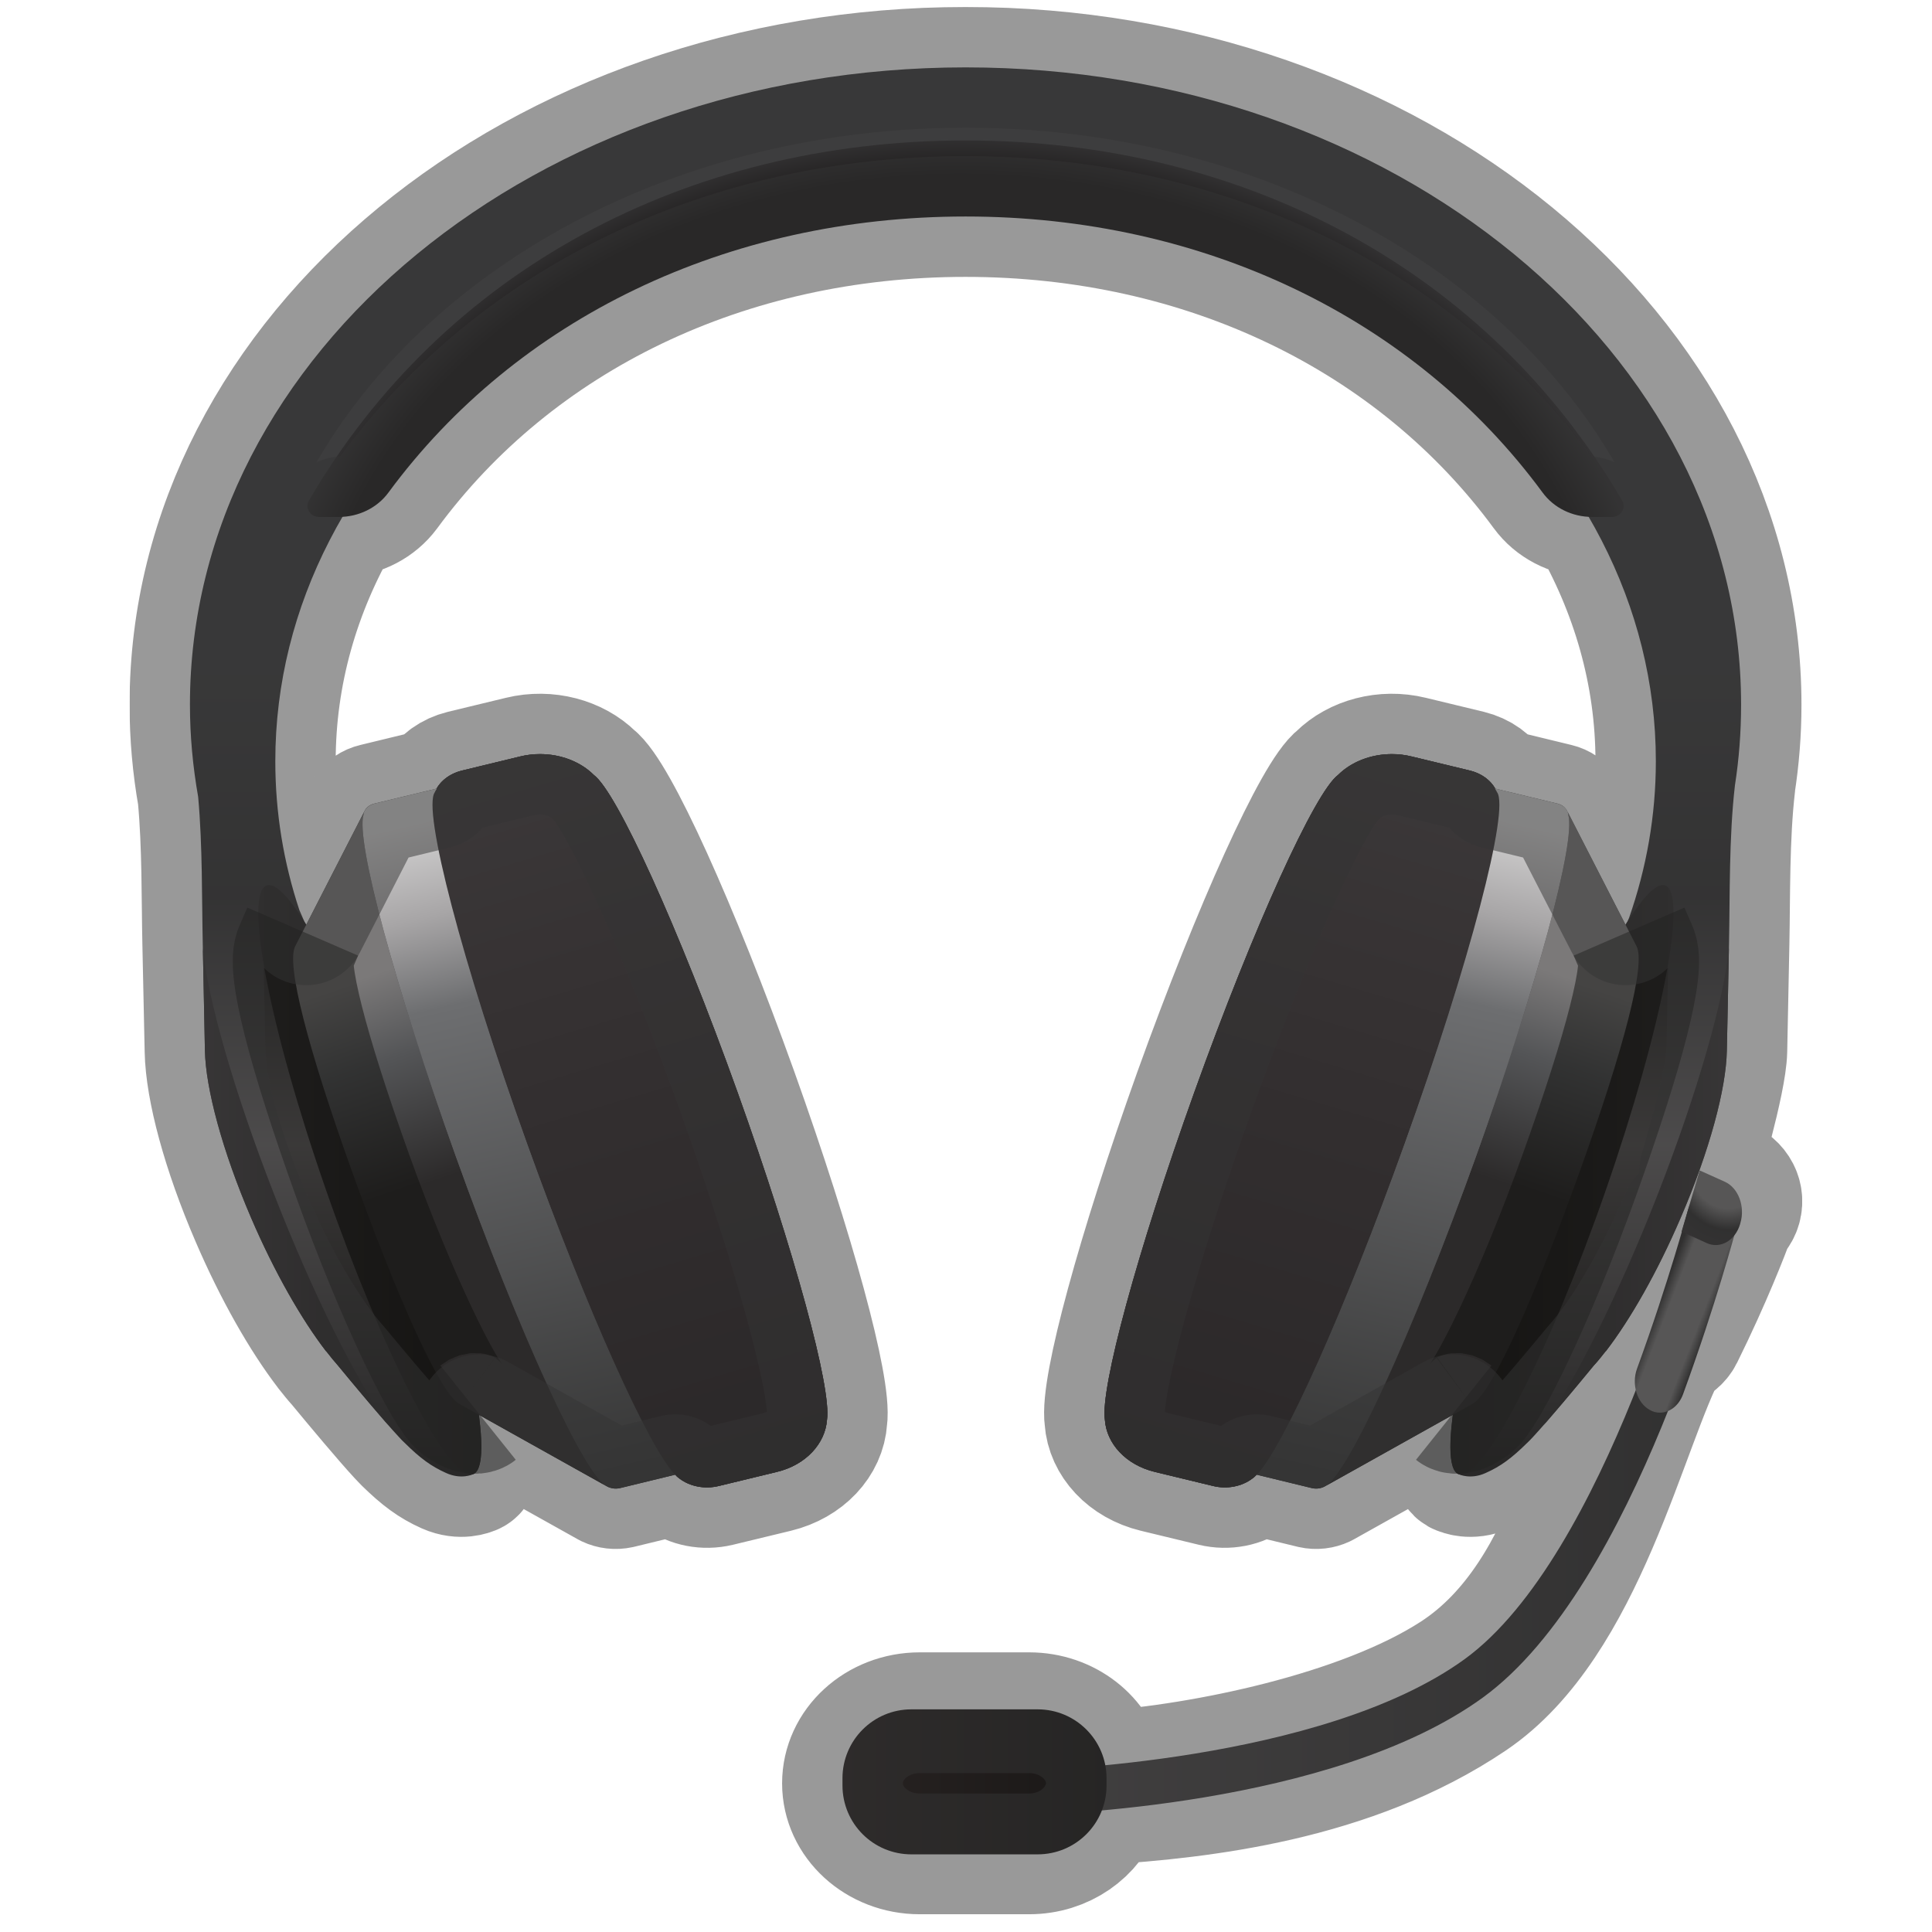 <?xml version="1.0" encoding="UTF-8" standalone="no"?>
<!-- Created with Inkscape (http://www.inkscape.org/) -->

<svg
   xmlns:dc="http://purl.org/dc/elements/1.1/"
   xmlns:cc="http://creativecommons.org/ns#"
   xmlns:rdf="http://www.w3.org/1999/02/22-rdf-syntax-ns#"
   xmlns:svg="http://www.w3.org/2000/svg"
   xmlns="http://www.w3.org/2000/svg"
   xmlns:sodipodi="http://sodipodi.sourceforge.net/DTD/sodipodi-0.dtd"
   xmlns:inkscape="http://www.inkscape.org/namespaces/inkscape"
   id="svg2"
   version="1.1"
   inkscape:version="0.91 r13725"
   xml:space="preserve"
   width="16"
   height="16"
   viewBox="0 0 20 20"
   sodipodi:docname="audio-headsets.svg"><defs
     id="defs6"><clipPath
       clipPathUnits="userSpaceOnUse"
       id="clipPath16"><path
         d="m 1.573,10.164 c 0,-0.26 0.024,-0.513 0.068,-0.763 l 0,0 C 1.678,8.995 1.671,8.553 1.679,8.19 l 0,0 C 1.687,7.799 1.697,7.298 1.697,7.298 l 0,0 C 1.704,6.984 1.84,6.472 2.08,5.913 l 0,0 C 2.273,5.464 2.497,5.074 2.699,4.811 l 0,0 c 0,0 0.001,0 0.003,-0.002 l 0,0 C 2.735,4.766 2.768,4.726 2.799,4.691 l 0,0 C 2.936,4.524 3.178,4.234 3.304,4.099 l 0,0 C 3.32,4.081 3.335,4.066 3.349,4.053 l 0,0 C 3.481,3.922 3.572,3.856 3.695,3.801 l 0,0 C 3.819,3.745 3.912,3.789 3.912,3.789 l 0,0 c 0.078,0.02 0.092,0.202 0.054,0.494 l 0,0 1.066,-0.596 C 5.062,3.673 5.098,3.668 5.134,3.676 l 0,0 0.457,0.111 0.003,-0.002 C 5.607,3.77 5.619,3.761 5.63,3.753 l 0,0 C 5.715,3.69 5.836,3.665 5.954,3.694 l 0,0 0.479,0.116 c 0.242,0.058 0.402,0.236 0.416,0.433 l 0,0 C 6.887,4.503 6.583,5.628 6.108,6.955 l 0,0 c -0.493,1.374 -1,2.486 -1.19,2.627 l 0,0 C 4.775,9.725 4.537,9.791 4.307,9.735 l 0,0 L 3.828,9.619 C 3.73,9.596 3.656,9.54 3.615,9.469 l 0,0 L 3.1,9.345 C 3.066,9.337 3.04,9.318 3.024,9.293 l 0,0 L 2.536,8.341 C 2.531,8.349 2.526,8.358 2.522,8.365 l 0,0 -0.043,0.099 C 2.349,8.856 2.28,9.268 2.28,9.696 l 0,0 c 0,2.594 2.559,4.698 5.717,4.698 l 0,0 c 3.157,0 5.716,-2.104 5.716,-4.698 l 0,0 c 0,-0.451 -0.078,-0.886 -0.222,-1.298 l 0,0 -0.014,-0.033 C 13.472,8.358 13.467,8.349 13.462,8.341 l 0,0 -0.489,0.952 c -0.015,0.025 -0.042,0.044 -0.074,0.052 l 0,0 -0.516,0.124 c -0.04,0.071 -0.114,0.127 -0.212,0.15 l 0,0 -0.48,0.116 c -0.229,0.056 -0.466,-0.01 -0.61,-0.153 l 0,0 C 10.891,9.441 10.384,8.329 9.891,6.955 l 0,0 C 9.415,5.628 9.112,4.503 9.15,4.243 l 0,0 C 9.163,4.046 9.323,3.868 9.565,3.81 l 0,0 0.48,-0.116 c 0.117,-0.029 0.238,-0.004 0.323,0.059 l 0,0 c 0.012,0.008 0.023,0.017 0.037,0.032 l 0,0 0.003,0.002 0.457,-0.111 c 0.036,-0.008 0.072,-0.003 0.101,0.011 l 0,0 1.066,0.596 C 11.994,3.991 12.009,3.809 12.086,3.789 l 0,0 c 0,0 0.094,-0.044 0.217,0.012 l 0,0 c 0.124,0.055 0.214,0.121 0.347,0.252 l 0,0 c 0.014,0.013 0.028,0.028 0.045,0.046 l 0,0 c 0.125,0.135 0.368,0.425 0.504,0.592 l 0,0 c 0.033,0.035 0.064,0.075 0.098,0.118 l 0,0 0.003,0.002 c 0.202,0.263 0.425,0.653 0.618,1.102 l 0,0 c 0.241,0.559 0.377,1.071 0.383,1.385 l 0,0 c 0,0 0.011,0.501 0.018,0.892 l 0,0 c 0.008,0.391 -0.001,0.874 0.049,1.306 l 0,0 0,0 c 0.034,0.219 0.051,0.442 0.051,0.668 l 0,0 c 0,2.915 -2.876,5.278 -6.422,5.278 l 0,0 c -3.548,0 -6.424,-2.363 -6.424,-5.278"
         id="path18"
         inkscape:connector-curvature="0" /></clipPath><linearGradient
       x1="0"
       y1="0"
       x2="1"
       y2="0"
       gradientUnits="userSpaceOnUse"
       gradientTransform="matrix(0,-11.664,-11.664,0,7.996,15.24)"
       spreadMethod="pad"
       id="linearGradient24"><stop
         style="stop-opacity:1;stop-color:#3d3d3e"
         offset="0"
         id="stop26" /><stop
         style="stop-opacity:1;stop-color:#3d3d3e"
         offset="0.406"
         id="stop28" /><stop
         style="stop-opacity:1;stop-color:#343334"
         offset="0.572"
         id="stop30" /><stop
         style="stop-opacity:1;stop-color:#656263"
         offset="0.748"
         id="stop32" /><stop
         style="stop-opacity:1;stop-color:#1f1d1d"
         offset="0.971"
         id="stop34" /><stop
         style="stop-opacity:1;stop-color:#1f1d1d"
         offset="1"
         id="stop36" /></linearGradient><clipPath
       clipPathUnits="userSpaceOnUse"
       id="clipPath44"><path
         d="M 2.558,11.854 C 2.523,11.794 2.57,11.719 2.641,11.719 l 0,0 0.167,0 c 0.162,0 0.316,0.075 0.409,0.202 l 0,0 c 1.062,1.442 2.806,2.286 4.78,2.286 l 0,0 c 1.972,0 3.717,-0.844 4.778,-2.286 l 0,0 c 0.093,-0.127 0.246,-0.202 0.41,-0.202 l 0,0 0.166,0 c 0.072,0 0.118,0.075 0.083,0.135 l 0,0 c -1.108,1.903 -3.127,2.983 -5.437,2.983 l 0,0 c -2.312,0 -4.331,-1.08 -5.439,-2.983"
         id="path46"
         inkscape:connector-curvature="0" /></clipPath><radialGradient
       fx="0"
       fy="0"
       cx="0"
       cy="0"
       r="1"
       gradientUnits="userSpaceOnUse"
       gradientTransform="matrix(5.793,0.003,0.003,-4.761,7.956,10.136)"
       spreadMethod="pad"
       id="radialGradient52"><stop
         style="stop-opacity:1;stop-color:#1f1d1d"
         offset="0"
         id="stop54" /><stop
         style="stop-opacity:1;stop-color:#1f1d1d"
         offset="0.928"
         id="stop56" /><stop
         style="stop-opacity:1;stop-color:#343334"
         offset="1"
         id="stop58" /></radialGradient><clipPath
       clipPathUnits="userSpaceOnUse"
       id="clipPath66"><path
         d="M 13.73,6.112 C 13.401,5.271 13.043,4.559 12.784,4.198 l 0,0 c 0.13,0.149 0.306,0.36 0.415,0.493 l 0,0 c 0.033,0.035 0.064,0.075 0.098,0.118 l 0,0 0.003,0.002 c 0.202,0.263 0.425,0.653 0.618,1.102 l 0,0 c 0.241,0.559 0.377,1.071 0.383,1.385 l 0,0 c 0,0 0.01,0.466 0.017,0.85 l 0,0 C 14.279,7.734 14.064,6.968 13.73,6.112"
         id="path68"
         inkscape:connector-curvature="0" /></clipPath><linearGradient
       x1="0"
       y1="0"
       x2="1"
       y2="0"
       gradientUnits="userSpaceOnUse"
       gradientTransform="matrix(1.536,0,0,-1.536,12.783,6.173)"
       spreadMethod="pad"
       id="linearGradient74"><stop
         style="stop-opacity:1;stop-color:#2b2829"
         offset="0"
         id="stop76" /><stop
         style="stop-opacity:1;stop-color:#2b2829"
         offset="0.37"
         id="stop78" /><stop
         style="stop-opacity:1;stop-color:#3b3839"
         offset="1"
         id="stop80" /></linearGradient><clipPath
       clipPathUnits="userSpaceOnUse"
       id="clipPath88"><path
         d="M 12.573,6.316 C 12.104,4.97 11.885,3.838 12.086,3.789 l 0,0 c 0.2,-0.048 0.743,1.005 1.212,2.353 l 0,0 c 0.468,1.347 0.687,2.478 0.487,2.527 l 0,0 C 13.781,8.67 13.776,8.67 13.771,8.67 l 0,0 c -0.211,0 -0.74,-1.036 -1.198,-2.354"
         id="path90"
         inkscape:connector-curvature="0" /></clipPath><linearGradient
       x1="0"
       y1="0"
       x2="1"
       y2="0"
       gradientUnits="userSpaceOnUse"
       gradientTransform="matrix(1.847,0,0,-1.847,12.012,6.229)"
       spreadMethod="pad"
       id="linearGradient96"><stop
         style="stop-opacity:1;stop-color:#1a1817"
         offset="0"
         id="stop98" /><stop
         style="stop-opacity:1;stop-color:#2c2a2a"
         offset="1"
         id="stop100" /></linearGradient><clipPath
       clipPathUnits="userSpaceOnUse"
       id="clipPath108"><path
         d="M 12.973,9.292 C 12.975,9.29 12.976,9.288 12.978,9.287 l 0,0 -0.005,0.007 0,-0.002 z M 12.98,9.283 c -0.001,0.001 -0.001,0.002 -0.002,0.004 l 0,0 0.002,-0.004 z"
         id="path110"
         inkscape:connector-curvature="0" /></clipPath><linearGradient
       x1="0"
       y1="0"
       x2="1"
       y2="0"
       gradientUnits="userSpaceOnUse"
       gradientTransform="matrix(0.006,0,0,-0.006,12.973,9.288)"
       spreadMethod="pad"
       id="linearGradient116"><stop
         style="stop-opacity:1;stop-color:#6d6e70"
         offset="0"
         id="stop118" /><stop
         style="stop-opacity:1;stop-color:#545557"
         offset="0.506"
         id="stop120" /><stop
         style="stop-opacity:1;stop-color:#2c2a2a"
         offset="1"
         id="stop122" /></linearGradient><clipPath
       clipPathUnits="userSpaceOnUse"
       id="clipPath130"><path
         d="M 12.988,9.251 C 13.051,9.032 12.73,7.839 12.224,6.424 l 0,0 C 11.709,4.99 11.182,3.833 10.993,3.702 l 0,0 1.202,0.672 c 0.159,0.088 0.509,0.869 0.884,1.914 l 0,0 c 0.375,1.045 0.551,1.731 0.474,1.876 l 0,0 -0.572,1.117 c 0.004,-0.009 0.007,-0.02 0.007,-0.03"
         id="path132"
         inkscape:connector-curvature="0" /></clipPath><linearGradient
       x1="0"
       y1="0"
       x2="1"
       y2="0"
       gradientUnits="userSpaceOnUse"
       gradientTransform="matrix(1.157,3.402,3.402,-1.157,11.869,4.498)"
       spreadMethod="pad"
       id="linearGradient138"><stop
         style="stop-opacity:1;stop-color:#2c2a2a"
         offset="0"
         id="stop140" /><stop
         style="stop-opacity:1;stop-color:#2c2a2a"
         offset="0.5"
         id="stop142" /><stop
         style="stop-opacity:1;stop-color:#545557"
         offset="0.803"
         id="stop144" /><stop
         style="stop-opacity:1;stop-color:#7b7979"
         offset="1"
         id="stop146" /></linearGradient><clipPath
       clipPathUnits="userSpaceOnUse"
       id="clipPath154"><path
         d="m 10.98,3.695 c 0.002,0.001 0.003,0.002 0.004,0.002 l 0,0 L 10.98,3.695 Z M 10.974,3.693 C 10.973,3.691 10.971,3.69 10.97,3.69 l 0,0 0.01,0.005 C 10.978,3.694 10.975,3.693 10.974,3.693 M 10.967,3.688 10.966,3.687 10.97,3.69 C 10.969,3.689 10.967,3.689 10.967,3.688"
         id="path156"
         inkscape:connector-curvature="0" /></clipPath><linearGradient
       x1="0"
       y1="0"
       x2="1"
       y2="0"
       gradientUnits="userSpaceOnUse"
       gradientTransform="matrix(0.018,0,0,-0.018,10.966,3.692)"
       spreadMethod="pad"
       id="linearGradient162"><stop
         style="stop-opacity:1;stop-color:#6d6e70"
         offset="0"
         id="stop164" /><stop
         style="stop-opacity:1;stop-color:#545557"
         offset="0.506"
         id="stop166" /><stop
         style="stop-opacity:1;stop-color:#2c2a2a"
         offset="1"
         id="stop168" /></linearGradient><clipPath
       clipPathUnits="userSpaceOnUse"
       id="clipPath176"><path
         d="M 11.081,9.582 C 10.891,9.441 10.384,8.329 9.891,6.955 l 0,0 C 9.415,5.628 9.112,4.503 9.15,4.243 l 0,0 C 9.163,4.046 9.323,3.868 9.565,3.81 l 0,0 0.48,-0.116 c 0.117,-0.029 0.238,-0.004 0.323,0.059 l 0,0 c 0.012,0.008 0.023,0.017 0.037,0.032 l 0,0 c 0.22,0.225 0.731,1.358 1.228,2.745 l 0,0 c 0.54,1.505 0.869,2.766 0.765,2.909 l 0,0 c -0.035,0.084 -0.116,0.153 -0.227,0.18 l 0,0 -0.48,0.116 c -0.055,0.014 -0.11,0.02 -0.164,0.02 l 0,0 c -0.173,0 -0.337,-0.064 -0.446,-0.173"
         id="path178"
         inkscape:connector-curvature="0" /></clipPath><linearGradient
       x1="0"
       y1="0"
       x2="1"
       y2="0"
       gradientUnits="userSpaceOnUse"
       gradientTransform="matrix(1.693,-0.499,-0.499,-1.693,9.934,6.99)"
       spreadMethod="pad"
       id="linearGradient184"><stop
         style="stop-opacity:1;stop-color:#363233"
         offset="0"
         id="stop186" /><stop
         style="stop-opacity:1;stop-color:#343131"
         offset="0.334"
         id="stop188" /><stop
         style="stop-opacity:1;stop-color:#2b2829"
         offset="1"
         id="stop190" /></linearGradient><clipPath
       clipPathUnits="userSpaceOnUse"
       id="clipPath198"><path
         d="M 11.081,9.582 C 10.891,9.441 10.384,8.329 9.891,6.955 l 0,0 C 9.415,5.628 9.112,4.503 9.15,4.243 l 0,0 C 9.163,4.046 9.323,3.868 9.565,3.81 l 0,0 0.48,-0.116 c 0.117,-0.029 0.238,-0.004 0.323,0.059 l 0,0 c 0.012,0.008 0.023,0.017 0.037,0.032 l 0,0 c 0.22,0.225 0.731,1.358 1.228,2.745 l 0,0 c 0.54,1.505 0.869,2.766 0.765,2.909 l 0,0 c -0.035,0.084 -0.116,0.153 -0.227,0.18 l 0,0 -0.48,0.116 c -0.055,0.014 -0.11,0.02 -0.164,0.02 l 0,0 c -0.173,0 -0.337,-0.064 -0.446,-0.173"
         id="path200"
         inkscape:connector-curvature="0" /></clipPath><linearGradient
       x1="0"
       y1="0"
       x2="1"
       y2="0"
       gradientUnits="userSpaceOnUse"
       gradientTransform="matrix(-1.724,-5.77,-5.77,1.724,11.625,9.626)"
       spreadMethod="pad"
       id="linearGradient206"><stop
         style="stop-opacity:1;stop-color:#3b3839"
         offset="0"
         id="stop208" /><stop
         style="stop-opacity:1;stop-color:#363233"
         offset="0.279"
         id="stop210" /><stop
         style="stop-opacity:1;stop-color:#322e2f"
         offset="0.5"
         id="stop212" /><stop
         style="stop-opacity:1;stop-color:#2b2829"
         offset="1"
         id="stop214" /></linearGradient><clipPath
       clipPathUnits="userSpaceOnUse"
       id="clipPath222"><path
         d="M 12.398,9.439 C 12.502,9.296 12.173,8.035 11.633,6.53 l 0,0 C 11.137,5.148 10.629,4.019 10.408,3.787 l 0,0 0.457,-0.111 c 0.039,-0.009 0.078,-0.002 0.109,0.017 l 0,0 c 0.172,0.061 0.717,1.247 1.25,2.731 l 0,0 c 0.506,1.415 0.827,2.608 0.764,2.827 l 0,0 c -0.003,0.042 -0.037,0.08 -0.089,0.094 l 0,0 -0.519,0.125 c 0.006,-0.01 0.013,-0.02 0.018,-0.031"
         id="path224"
         inkscape:connector-curvature="0" /></clipPath><linearGradient
       x1="0"
       y1="0"
       x2="1"
       y2="0"
       gradientUnits="userSpaceOnUse"
       gradientTransform="matrix(-1.245,-5.454,-5.454,1.245,12.346,9.225)"
       spreadMethod="pad"
       id="linearGradient230"><stop
         style="stop-opacity:1;stop-color:#d3d2d2"
         offset="0"
         id="stop232" /><stop
         style="stop-opacity:1;stop-color:#a7a5a6"
         offset="0.139"
         id="stop234" /><stop
         style="stop-opacity:1;stop-color:#6d6e70"
         offset="0.274"
         id="stop236" /><stop
         style="stop-opacity:1;stop-color:#373737"
         offset="1"
         id="stop238" /></linearGradient><clipPath
       clipPathUnits="userSpaceOnUse"
       id="clipPath246"><path
         d="M 0,16 16,16 16,0 0,0 0,16 Z"
         id="path248"
         inkscape:connector-curvature="0" /></clipPath><clipPath
       clipPathUnits="userSpaceOnUse"
       id="clipPath254"><path
         d="m 11.695,8.484 2.376,0 0,-4.69 -2.376,0 0,4.69 z"
         id="path256"
         inkscape:connector-curvature="0" /></clipPath><clipPath
       clipPathUnits="userSpaceOnUse"
       id="clipPath270"><path
         d="M 1.697,7.298 C 1.704,6.984 1.84,6.472 2.08,5.913 l 0,0 C 2.273,5.464 2.497,5.074 2.699,4.811 l 0,0 c 0,0 0.001,0 0.003,-0.002 l 0,0 C 2.735,4.766 2.768,4.726 2.799,4.691 l 0,0 C 2.908,4.558 3.085,4.347 3.216,4.198 l 0,0 C 2.956,4.559 2.596,5.271 2.269,6.112 l 0,0 C 1.935,6.968 1.719,7.734 1.68,8.148 l 0,0 C 1.688,7.764 1.697,7.298 1.697,7.298"
         id="path272"
         inkscape:connector-curvature="0" /></clipPath><linearGradient
       x1="0"
       y1="0"
       x2="1"
       y2="0"
       gradientUnits="userSpaceOnUse"
       gradientTransform="matrix(-1.536,0,0,-1.536,3.216,6.173)"
       spreadMethod="pad"
       id="linearGradient278"><stop
         style="stop-opacity:1;stop-color:#2b2829"
         offset="0"
         id="stop280" /><stop
         style="stop-opacity:1;stop-color:#2b2829"
         offset="0.37"
         id="stop282" /><stop
         style="stop-opacity:1;stop-color:#3b3839"
         offset="1"
         id="stop284" /></linearGradient><clipPath
       clipPathUnits="userSpaceOnUse"
       id="clipPath292"><path
         d="M 2.214,8.669 C 2.013,8.62 2.231,7.489 2.701,6.142 l 0,0 C 3.17,4.794 3.712,3.741 3.912,3.789 l 0,0 C 4.112,3.838 3.894,4.97 3.425,6.316 l 0,0 C 2.967,7.634 2.438,8.67 2.228,8.67 l 0,0 c -0.005,0 -0.01,0 -0.014,-10e-4"
         id="path294"
         inkscape:connector-curvature="0" /></clipPath><linearGradient
       x1="0"
       y1="0"
       x2="1"
       y2="0"
       gradientUnits="userSpaceOnUse"
       gradientTransform="matrix(-1.847,0,0,-1.847,3.987,6.229)"
       spreadMethod="pad"
       id="linearGradient300"><stop
         style="stop-opacity:1;stop-color:#1a1817"
         offset="0"
         id="stop302" /><stop
         style="stop-opacity:1;stop-color:#2c2a2a"
         offset="1"
         id="stop304" /></linearGradient><clipPath
       clipPathUnits="userSpaceOnUse"
       id="clipPath312"><path
         d="M 3.019,9.283 C 3.02,9.286 3.023,9.289 3.025,9.292 l 0,0 L 3.024,9.294 3.019,9.283 Z"
         id="path314"
         inkscape:connector-curvature="0" /></clipPath><linearGradient
       x1="0"
       y1="0"
       x2="1"
       y2="0"
       gradientUnits="userSpaceOnUse"
       gradientTransform="matrix(-0.006,0,0,-0.006,3.025,9.288)"
       spreadMethod="pad"
       id="linearGradient320"><stop
         style="stop-opacity:1;stop-color:#6d6e70"
         offset="0"
         id="stop322" /><stop
         style="stop-opacity:1;stop-color:#545557"
         offset="0.506"
         id="stop324" /><stop
         style="stop-opacity:1;stop-color:#2c2a2a"
         offset="1"
         id="stop326" /></linearGradient><clipPath
       clipPathUnits="userSpaceOnUse"
       id="clipPath334"><path
         d="M 2.445,8.164 C 2.369,8.019 2.544,7.333 2.919,6.288 l 0,0 C 3.294,5.243 3.644,4.462 3.803,4.374 l 0,0 1.203,-0.672 C 4.816,3.833 4.289,4.99 3.775,6.424 l 0,0 C 3.268,7.839 2.947,9.032 3.01,9.251 l 0,0 c 0,0.01 0.004,0.021 0.008,0.03 l 0,0 -0.573,-1.117 z"
         id="path336"
         inkscape:connector-curvature="0" /></clipPath><linearGradient
       x1="0"
       y1="0"
       x2="1"
       y2="0"
       gradientUnits="userSpaceOnUse"
       gradientTransform="matrix(-1.157,3.402,-3.402,-1.157,4.13,4.498)"
       spreadMethod="pad"
       id="linearGradient342"><stop
         style="stop-opacity:1;stop-color:#2c2a2a"
         offset="0"
         id="stop344" /><stop
         style="stop-opacity:1;stop-color:#2c2a2a"
         offset="0.5"
         id="stop346" /><stop
         style="stop-opacity:1;stop-color:#545557"
         offset="0.803"
         id="stop348" /><stop
         style="stop-opacity:1;stop-color:#7b7979"
         offset="1"
         id="stop350" /></linearGradient><clipPath
       clipPathUnits="userSpaceOnUse"
       id="clipPath358"><path
         d="m 5.027,3.691 c -0.001,0 -0.002,0.001 -0.002,0.002 l 0,0 C 5.021,3.694 5.018,3.695 5.015,3.697 l 0,0 0.012,-0.006 z M 5.03,3.689 5.027,3.691 C 5.028,3.69 5.029,3.689 5.03,3.689 M 5.033,3.687 5.032,3.688 c -0.001,0 -0.001,10e-4 -0.002,10e-4 l 0,0 0.003,-0.002 z"
         id="path360"
         inkscape:connector-curvature="0" /></clipPath><linearGradient
       x1="0"
       y1="0"
       x2="1"
       y2="0"
       gradientUnits="userSpaceOnUse"
       gradientTransform="matrix(-0.018,0,0,-0.018,5.033,3.692)"
       spreadMethod="pad"
       id="linearGradient366"><stop
         style="stop-opacity:1;stop-color:#6d6e70"
         offset="0"
         id="stop368" /><stop
         style="stop-opacity:1;stop-color:#545557"
         offset="0.506"
         id="stop370" /><stop
         style="stop-opacity:1;stop-color:#2c2a2a"
         offset="1"
         id="stop372" /></linearGradient><clipPath
       clipPathUnits="userSpaceOnUse"
       id="clipPath380"><path
         d="M 4.307,9.735 3.828,9.619 C 3.717,9.592 3.635,9.523 3.601,9.439 l 0,0 C 3.497,9.296 3.825,8.035 4.365,6.53 l 0,0 C 4.863,5.143 5.374,4.01 5.594,3.785 l 0,0 C 5.607,3.77 5.619,3.761 5.63,3.753 l 0,0 C 5.715,3.69 5.836,3.665 5.954,3.694 l 0,0 0.479,0.116 c 0.242,0.058 0.402,0.236 0.416,0.433 l 0,0 C 6.887,4.503 6.583,5.628 6.108,6.955 l 0,0 c -0.493,1.374 -1,2.486 -1.19,2.627 l 0,0 C 4.809,9.691 4.645,9.755 4.472,9.755 l 0,0 c -0.055,0 -0.11,-0.006 -0.165,-0.02"
         id="path382"
         inkscape:connector-curvature="0" /></clipPath><linearGradient
       x1="0"
       y1="0"
       x2="1"
       y2="0"
       gradientUnits="userSpaceOnUse"
       gradientTransform="matrix(-1.693,-0.499,0.499,-1.693,6.065,6.99)"
       spreadMethod="pad"
       id="linearGradient388"><stop
         style="stop-opacity:1;stop-color:#363233"
         offset="0"
         id="stop390" /><stop
         style="stop-opacity:1;stop-color:#343131"
         offset="0.334"
         id="stop392" /><stop
         style="stop-opacity:1;stop-color:#2b2829"
         offset="1"
         id="stop394" /></linearGradient><clipPath
       clipPathUnits="userSpaceOnUse"
       id="clipPath402"><path
         d="M 4.307,9.735 3.828,9.619 C 3.717,9.592 3.635,9.523 3.601,9.439 l 0,0 C 3.497,9.296 3.825,8.035 4.365,6.53 l 0,0 C 4.863,5.143 5.374,4.01 5.594,3.785 l 0,0 C 5.607,3.77 5.619,3.761 5.63,3.753 l 0,0 C 5.715,3.69 5.836,3.665 5.954,3.694 l 0,0 0.479,0.116 c 0.242,0.058 0.402,0.236 0.416,0.433 l 0,0 C 6.887,4.503 6.583,5.628 6.108,6.955 l 0,0 c -0.493,1.374 -1,2.486 -1.19,2.627 l 0,0 C 4.809,9.691 4.645,9.755 4.472,9.755 l 0,0 c -0.055,0 -0.11,-0.006 -0.165,-0.02"
         id="path404"
         inkscape:connector-curvature="0" /></clipPath><linearGradient
       x1="0"
       y1="0"
       x2="1"
       y2="0"
       gradientUnits="userSpaceOnUse"
       gradientTransform="matrix(1.724,-5.77,5.77,1.724,4.374,9.626)"
       spreadMethod="pad"
       id="linearGradient410"><stop
         style="stop-opacity:1;stop-color:#3b3839"
         offset="0"
         id="stop412" /><stop
         style="stop-opacity:1;stop-color:#363233"
         offset="0.279"
         id="stop414" /><stop
         style="stop-opacity:1;stop-color:#322e2f"
         offset="0.5"
         id="stop416" /><stop
         style="stop-opacity:1;stop-color:#2b2829"
         offset="1"
         id="stop418" /></linearGradient><clipPath
       clipPathUnits="userSpaceOnUse"
       id="clipPath426"><path
         d="M 3.1,9.345 C 3.048,9.331 3.013,9.293 3.01,9.251 l 0,0 C 2.947,9.032 3.268,7.839 3.775,6.424 l 0,0 C 4.307,4.94 4.852,3.754 5.025,3.693 l 0,0 C 5.055,3.674 5.095,3.667 5.134,3.676 l 0,0 0.457,0.111 C 5.37,4.019 4.861,5.148 4.365,6.53 l 0,0 C 3.825,8.035 3.497,9.296 3.601,9.439 l 0,0 C 3.605,9.45 3.613,9.46 3.619,9.47 l 0,0 L 3.1,9.345 Z"
         id="path428"
         inkscape:connector-curvature="0" /></clipPath><linearGradient
       x1="0"
       y1="0"
       x2="1"
       y2="0"
       gradientUnits="userSpaceOnUse"
       gradientTransform="matrix(1.245,-5.454,5.454,1.245,3.653,9.225)"
       spreadMethod="pad"
       id="linearGradient434"><stop
         style="stop-opacity:1;stop-color:#d3d2d2"
         offset="0"
         id="stop436" /><stop
         style="stop-opacity:1;stop-color:#a7a5a6"
         offset="0.139"
         id="stop438" /><stop
         style="stop-opacity:1;stop-color:#6d6e70"
         offset="0.274"
         id="stop440" /><stop
         style="stop-opacity:1;stop-color:#373737"
         offset="1"
         id="stop442" /></linearGradient><clipPath
       clipPathUnits="userSpaceOnUse"
       id="clipPath450"><path
         d="M 0,16 16,16 16,0 0,0 0,16 Z"
         id="path452"
         inkscape:connector-curvature="0" /></clipPath><clipPath
       clipPathUnits="userSpaceOnUse"
       id="clipPath458"><path
         d="m 1.928,8.484 2.376,0 0,-4.69 -2.376,0 0,4.69 z"
         id="path460"
         inkscape:connector-curvature="0" /></clipPath><clipPath
       clipPathUnits="userSpaceOnUse"
       id="clipPath474"><path
         d="m 3.062,4.052 4.71,0 0,-0.873 -4.71,0 0,0.873 z"
         id="path476"
         inkscape:connector-curvature="0" /></clipPath><clipPath
       clipPathUnits="userSpaceOnUse"
       id="clipPath478"><path
         d="m 7.772,3.615 c 0,-0.241 -1.054,-0.436 -2.355,-0.436 -1.3,0 -2.355,0.195 -2.355,0.436 0,0.241 1.055,0.437 2.355,0.437 1.301,0 2.355,-0.196 2.355,-0.437"
         id="path480"
         inkscape:connector-curvature="0" /></clipPath><clipPath
       clipPathUnits="userSpaceOnUse"
       id="clipPath482"><path
         d="m -32768,32767 65535,0 0,-65535 -65535,0 0,65535 z"
         id="path484"
         inkscape:connector-curvature="0" /></clipPath><radialGradient
       fx="0"
       fy="0"
       cx="0"
       cy="0"
       r="1"
       gradientUnits="userSpaceOnUse"
       gradientTransform="matrix(2.365,0,0,-0.409,5.417,3.615)"
       spreadMethod="pad"
       id="radialGradient486"><stop
         style="stop-opacity:1;stop-color:#ffffff"
         offset="0"
         id="stop488" /><stop
         style="stop-opacity:0;stop-color:#ffffff"
         offset="0.531"
         id="stop490" /><stop
         style="stop-opacity:0;stop-color:#ffffff"
         offset="1"
         id="stop492" /></radialGradient><mask
       maskUnits="userSpaceOnUse"
       x="0"
       y="0"
       width="1"
       height="1"
       id="mask494"><g
         id="g496"><g
           clip-path="url(#clipPath482)"
           id="g498"><g
             id="g500"><g
               id="g502"><path
                 d="m -32768,32767 65535,0 0,-65535 -65535,0 0,65535 z"
                 style="fill:url(#radialGradient486);stroke:none"
                 id="path504"
                 inkscape:connector-curvature="0" /></g></g></g></g></mask><radialGradient
       fx="0"
       fy="0"
       cx="0"
       cy="0"
       r="1"
       gradientUnits="userSpaceOnUse"
       gradientTransform="matrix(2.365,0,0,-0.409,5.417,3.615)"
       spreadMethod="pad"
       id="radialGradient506"><stop
         style="stop-opacity:1;stop-color:#100f0d"
         offset="0"
         id="stop508" /><stop
         style="stop-opacity:1;stop-color:#100f0d"
         offset="0.531"
         id="stop510" /><stop
         style="stop-opacity:1;stop-color:#100f0d"
         offset="1"
         id="stop512" /></radialGradient><clipPath
       clipPathUnits="userSpaceOnUse"
       id="clipPath536"><path
         d="m 6.861,2.152 2.419,0 0,-0.362 -2.419,0 0,0.362 z"
         id="path538"
         inkscape:connector-curvature="0" /></clipPath><clipPath
       clipPathUnits="userSpaceOnUse"
       id="clipPath540"><path
         d="m 9.28,1.971 c 0,-0.1 -0.541,-0.181 -1.209,-0.181 -0.668,0 -1.21,0.081 -1.21,0.181 0,0.099 0.542,0.18 1.21,0.18 0.668,0 1.209,-0.081 1.209,-0.18"
         id="path542"
         inkscape:connector-curvature="0" /></clipPath><clipPath
       clipPathUnits="userSpaceOnUse"
       id="clipPath544"><path
         d="m -32768,32767 65535,0 0,-65535 -65535,0 0,65535 z"
         id="path546"
         inkscape:connector-curvature="0" /></clipPath><radialGradient
       fx="0"
       fy="0"
       cx="0"
       cy="0"
       r="1"
       gradientUnits="userSpaceOnUse"
       gradientTransform="matrix(1.215,0,0,-0.169,8.071,1.971)"
       spreadMethod="pad"
       id="radialGradient548"><stop
         style="stop-opacity:1;stop-color:#ffffff"
         offset="0"
         id="stop550" /><stop
         style="stop-opacity:0;stop-color:#ffffff"
         offset="0.531"
         id="stop552" /><stop
         style="stop-opacity:0;stop-color:#ffffff"
         offset="1"
         id="stop554" /></radialGradient><mask
       maskUnits="userSpaceOnUse"
       x="0"
       y="0"
       width="1"
       height="1"
       id="mask556"><g
         id="g558"><g
           clip-path="url(#clipPath544)"
           id="g560"><g
             id="g562"><g
               id="g564"><path
                 d="m -32768,32767 65535,0 0,-65535 -65535,0 0,65535 z"
                 style="fill:url(#radialGradient548);stroke:none"
                 id="path566"
                 inkscape:connector-curvature="0" /></g></g></g></g></mask><radialGradient
       fx="0"
       fy="0"
       cx="0"
       cy="0"
       r="1"
       gradientUnits="userSpaceOnUse"
       gradientTransform="matrix(1.215,0,0,-0.169,8.071,1.971)"
       spreadMethod="pad"
       id="radialGradient568"><stop
         style="stop-opacity:1;stop-color:#100f0d"
         offset="0"
         id="stop570" /><stop
         style="stop-opacity:1;stop-color:#100f0d"
         offset="0.531"
         id="stop572" /><stop
         style="stop-opacity:1;stop-color:#100f0d"
         offset="1"
         id="stop574" /></radialGradient><clipPath
       clipPathUnits="userSpaceOnUse"
       id="clipPath598"><path
         d="m 8.296,4.052 4.71,0 0,-0.873 -4.71,0 0,0.873 z"
         id="path600"
         inkscape:connector-curvature="0" /></clipPath><clipPath
       clipPathUnits="userSpaceOnUse"
       id="clipPath602"><path
         d="m 13.006,3.615 c 0,-0.241 -1.055,-0.436 -2.356,-0.436 -1.3,0 -2.354,0.195 -2.354,0.436 0,0.241 1.054,0.437 2.354,0.437 1.301,0 2.356,-0.196 2.356,-0.437"
         id="path604"
         inkscape:connector-curvature="0" /></clipPath><clipPath
       clipPathUnits="userSpaceOnUse"
       id="clipPath606"><path
         d="m -32768,32767 65535,0 0,-65535 -65535,0 0,65535 z"
         id="path608"
         inkscape:connector-curvature="0" /></clipPath><radialGradient
       fx="0"
       fy="0"
       cx="0"
       cy="0"
       r="1"
       gradientUnits="userSpaceOnUse"
       gradientTransform="matrix(2.365,0,0,-0.409,10.651,3.615)"
       spreadMethod="pad"
       id="radialGradient610"><stop
         style="stop-opacity:1;stop-color:#ffffff"
         offset="0"
         id="stop612" /><stop
         style="stop-opacity:0;stop-color:#ffffff"
         offset="0.531"
         id="stop614" /><stop
         style="stop-opacity:0;stop-color:#ffffff"
         offset="1"
         id="stop616" /></radialGradient><mask
       maskUnits="userSpaceOnUse"
       x="0"
       y="0"
       width="1"
       height="1"
       id="mask618"><g
         id="g620"><g
           clip-path="url(#clipPath606)"
           id="g622"><g
             id="g624"><g
               id="g626"><path
                 d="m -32768,32767 65535,0 0,-65535 -65535,0 0,65535 z"
                 style="fill:url(#radialGradient610);stroke:none"
                 id="path628"
                 inkscape:connector-curvature="0" /></g></g></g></g></mask><radialGradient
       fx="0"
       fy="0"
       cx="0"
       cy="0"
       r="1"
       gradientUnits="userSpaceOnUse"
       gradientTransform="matrix(2.365,0,0,-0.409,10.651,3.615)"
       spreadMethod="pad"
       id="radialGradient630"><stop
         style="stop-opacity:1;stop-color:#100f0d"
         offset="0"
         id="stop632" /><stop
         style="stop-opacity:1;stop-color:#100f0d"
         offset="0.531"
         id="stop634" /><stop
         style="stop-opacity:1;stop-color:#100f0d"
         offset="1"
         id="stop636" /></radialGradient><clipPath
       clipPathUnits="userSpaceOnUse"
       id="clipPath660"><path
         d="M 8.532,0.892 C 8.449,0.893 8.383,0.812 8.384,0.709 l 0,0 C 8.385,0.608 8.453,0.526 8.535,0.523 l 0,0 0.002,0 C 8.639,0.52 11.041,0.492 12.302,1.357 l 0,0 -0.153,0.323 C 10.957,0.862 8.556,0.891 8.532,0.892"
         id="path662"
         inkscape:connector-curvature="0" /></clipPath><clipPath
       clipPathUnits="userSpaceOnUse"
       id="clipPath668"><path
         d="m -32768,32767 65535,0 0,-65535 -65535,0 0,65535 z"
         id="path670"
         inkscape:connector-curvature="0" /></clipPath><linearGradient
       x1="0"
       y1="0"
       x2="1"
       y2="0"
       gradientUnits="userSpaceOnUse"
       gradientTransform="matrix(3.917,-0.115,0,-3.897,8.385,1.159)"
       spreadMethod="pad"
       id="linearGradient672"><stop
         style="stop-opacity:0.1;stop-color:#ffffff"
         offset="0"
         id="stop674" /><stop
         style="stop-opacity:0;stop-color:#ffffff"
         offset="1"
         id="stop676" /></linearGradient><mask
       maskUnits="userSpaceOnUse"
       x="0"
       y="0"
       width="1"
       height="1"
       id="mask678"><g
         id="g680"><g
           clip-path="url(#clipPath668)"
           id="g682"><g
             id="g684"><g
               id="g686"><path
                 d="m -32768,32767 65535,0 0,-65535 -65535,0 0,65535 z"
                 style="fill:url(#linearGradient672);stroke:none"
                 id="path688"
                 inkscape:connector-curvature="0" /></g></g></g></g></mask><linearGradient
       x1="0"
       y1="0"
       x2="1"
       y2="0"
       gradientUnits="userSpaceOnUse"
       gradientTransform="matrix(3.917,-0.115,0,-3.897,8.385,1.159)"
       spreadMethod="pad"
       id="linearGradient694"><stop
         style="stop-opacity:1;stop-color:#4f4c4d"
         offset="0"
         id="stop696" /><stop
         style="stop-opacity:1;stop-color:#2e2d2d"
         offset="1"
         id="stop698" /></linearGradient><clipPath
       clipPathUnits="userSpaceOnUse"
       id="clipPath706"><path
         d="M 14.036,5.959 C 14.027,5.926 13.301,3.111 12.13,2.26 l 0,0 C 10.944,1.399 8.555,1.34 8.531,1.339 l 0,0 C 8.448,1.338 8.383,1.254 8.384,1.152 l 0,0 C 8.385,1.051 8.453,0.971 8.534,0.971 l 0,0 0.002,0 c 0.101,0.002 2.492,0.06 3.745,0.971 l 0,0 c 1.268,0.923 2.002,3.764 2.039,3.902 l 0,0 c 0.026,0.096 -0.017,0.201 -0.095,0.232 l 0,0 c -0.016,0.006 -0.032,0.01 -0.048,0.01 l 0,0 C 14.115,6.085 14.057,6.037 14.036,5.959"
         id="path708"
         inkscape:connector-curvature="0" /></clipPath><linearGradient
       x1="0"
       y1="0"
       x2="1"
       y2="0"
       gradientUnits="userSpaceOnUse"
       gradientTransform="matrix(5.943,0,0,-5.943,8.385,3.528)"
       spreadMethod="pad"
       id="linearGradient714"><stop
         style="stop-opacity:1;stop-color:#4f4c4d"
         offset="0"
         id="stop716" /><stop
         style="stop-opacity:1;stop-color:#2e2d2d"
         offset="1"
         id="stop718" /></linearGradient><clipPath
       clipPathUnits="userSpaceOnUse"
       id="clipPath726"><path
         d="M 13.98,5.981 C 13.978,5.976 13.823,5.393 13.557,4.665 l 0,0 c -0.047,-0.13 0,-0.283 0.105,-0.341 l 0,0 C 13.69,4.307 13.719,4.301 13.747,4.301 l 0,0 c 0.08,0 0.156,0.057 0.191,0.152 l 0,0 c 0.276,0.755 0.432,1.344 0.439,1.368 l 0,0 c 0.036,0.136 -0.025,0.282 -0.134,0.325 l 0,0 c -0.021,0.009 -0.044,0.013 -0.065,0.013 l 0,0 C 14.09,6.159 14.009,6.09 13.98,5.981"
         id="path728"
         inkscape:connector-curvature="0" /></clipPath><clipPath
       clipPathUnits="userSpaceOnUse"
       id="clipPath734"><path
         d="m -32768,32767 65535,0 0,-65535 -65535,0 0,65535 z"
         id="path736"
         inkscape:connector-curvature="0" /></clipPath><linearGradient
       x1="0"
       y1="0"
       x2="1"
       y2="0"
       gradientUnits="userSpaceOnUse"
       gradientTransform="matrix(-0.574,-1.376,-1.376,0.574,14.181,5.754)"
       spreadMethod="pad"
       id="linearGradient738"><stop
         style="stop-opacity:1;stop-color:#ffffff"
         offset="0"
         id="stop740" /><stop
         style="stop-opacity:0.749;stop-color:#ffffff"
         offset="0.151"
         id="stop742" /><stop
         style="stop-opacity:0.749;stop-color:#ffffff"
         offset="0.161"
         id="stop744" /><stop
         style="stop-opacity:0;stop-color:#ffffff"
         offset="0.434"
         id="stop746" /><stop
         style="stop-opacity:0;stop-color:#ffffff"
         offset="0.442"
         id="stop748" /><stop
         style="stop-opacity:0;stop-color:#ffffff"
         offset="0.789"
         id="stop750" /><stop
         style="stop-opacity:1;stop-color:#ffffff"
         offset="1"
         id="stop752" /></linearGradient><mask
       maskUnits="userSpaceOnUse"
       x="0"
       y="0"
       width="1"
       height="1"
       id="mask754"><g
         id="g756"><g
           clip-path="url(#clipPath734)"
           id="g758"><g
             id="g760"><g
               id="g762"><path
                 d="m -32768,32767 65535,0 0,-65535 -65535,0 0,65535 z"
                 style="fill:url(#linearGradient738);stroke:none"
                 id="path764"
                 inkscape:connector-curvature="0" /></g></g></g></g></mask><linearGradient
       x1="0"
       y1="0"
       x2="1"
       y2="0"
       gradientUnits="userSpaceOnUse"
       gradientTransform="matrix(-0.574,-1.376,-1.376,0.574,14.181,5.754)"
       spreadMethod="pad"
       id="linearGradient770"><stop
         style="stop-opacity:1;stop-color:#2e2d2d"
         offset="0"
         id="stop772" /><stop
         style="stop-opacity:1;stop-color:#403b3a"
         offset="0.151"
         id="stop774" /><stop
         style="stop-opacity:1;stop-color:#403b3a"
         offset="0.161"
         id="stop776" /><stop
         style="stop-opacity:1;stop-color:#7b7979"
         offset="0.434"
         id="stop778" /><stop
         style="stop-opacity:1;stop-color:#7b7979"
         offset="0.442"
         id="stop780" /><stop
         style="stop-opacity:1;stop-color:#7b7979"
         offset="0.789"
         id="stop782" /><stop
         style="stop-opacity:1;stop-color:#2e2d2d"
         offset="1"
         id="stop784" /></linearGradient><clipPath
       clipPathUnits="userSpaceOnUse"
       id="clipPath792"><path
         d="M 13.98,5.981 C 13.978,5.976 13.823,5.393 13.557,4.665 l 0,0 c -0.047,-0.13 0,-0.283 0.105,-0.341 l 0,0 C 13.69,4.307 13.719,4.301 13.747,4.301 l 0,0 c 0.08,0 0.156,0.057 0.191,0.152 l 0,0 c 0.276,0.755 0.432,1.344 0.439,1.368 l 0,0 c 0.036,0.136 -0.025,0.282 -0.134,0.325 l 0,0 c -0.021,0.009 -0.044,0.013 -0.065,0.013 l 0,0 C 14.09,6.159 14.009,6.09 13.98,5.981"
         id="path794"
         inkscape:connector-curvature="0" /></clipPath><linearGradient
       x1="0"
       y1="0"
       x2="1"
       y2="0"
       gradientUnits="userSpaceOnUse"
       gradientTransform="matrix(0.431,-0.167,-0.167,-0.431,13.77,5.305)"
       spreadMethod="pad"
       id="linearGradient800"><stop
         style="stop-opacity:1;stop-color:#2e2d2d"
         offset="0"
         id="stop802" /><stop
         style="stop-opacity:1;stop-color:#7b7979"
         offset="0.208"
         id="stop804" /><stop
         style="stop-opacity:1;stop-color:#7b7979"
         offset="0.5"
         id="stop806" /><stop
         style="stop-opacity:1;stop-color:#7b7979"
         offset="0.811"
         id="stop808" /><stop
         style="stop-opacity:1;stop-color:#2e2d2d"
         offset="1"
         id="stop810" /></linearGradient><clipPath
       clipPathUnits="userSpaceOnUse"
       id="clipPath818"><path
         d="m 13.926,5.8 0.209,-0.095 c 0.111,-0.05 0.235,0.02 0.276,0.158 l 0,0 0.002,0.008 c 0.041,0.137 -0.016,0.291 -0.128,0.342 l 0,0 -0.209,0.094 -0.15,-0.507 z"
         id="path820"
         inkscape:connector-curvature="0" /></clipPath><radialGradient
       fx="0"
       fy="0"
       cx="0"
       cy="0"
       r="1"
       gradientUnits="userSpaceOnUse"
       gradientTransform="matrix(0.67,-0.271,-0.208,-0.822,14.308,6.398)"
       spreadMethod="pad"
       id="radialGradient826"><stop
         style="stop-opacity:1;stop-color:#7b7979"
         offset="0"
         id="stop828" /><stop
         style="stop-opacity:1;stop-color:#7b7979"
         offset="0.47"
         id="stop830" /><stop
         style="stop-opacity:1;stop-color:#2e2d2d"
         offset="0.672"
         id="stop832" /><stop
         style="stop-opacity:1;stop-color:#393536"
         offset="1"
         id="stop834" /></radialGradient><clipPath
       clipPathUnits="userSpaceOnUse"
       id="clipPath842"><path
         d="M 7.548,1.844 C 7.232,1.844 6.977,1.588 6.977,1.273 l 0,0 0,-0.059 c 0,-0.316 0.255,-0.571 0.571,-0.571 l 0,0 1.045,0 c 0.316,0 0.571,0.255 0.571,0.571 l 0,0 0,0.059 c 0,0.315 -0.255,0.571 -0.571,0.571 l 0,0 -1.045,0 z"
         id="path844"
         inkscape:connector-curvature="0" /></clipPath><linearGradient
       x1="0"
       y1="0"
       x2="1"
       y2="0"
       gradientUnits="userSpaceOnUse"
       gradientTransform="matrix(2.187,0,0,-2.187,6.977,1.244)"
       spreadMethod="pad"
       id="linearGradient850"><stop
         style="stop-opacity:1;stop-color:#282322"
         offset="0"
         id="stop852" /><stop
         style="stop-opacity:1;stop-color:#191716"
         offset="1"
         id="stop854" /></linearGradient><clipPath
       clipPathUnits="userSpaceOnUse"
       id="clipPath862"><path
         d="M 7.548,1.844 C 7.232,1.844 6.977,1.588 6.977,1.273 l 0,0 0,-0.059 c 0,-0.316 0.255,-0.571 0.571,-0.571 l 0,0 1.045,0 c 0.316,0 0.571,0.255 0.571,0.571 l 0,0 0,0.059 c 0,0.315 -0.255,0.571 -0.571,0.571 l 0,0 -1.045,0 z"
         id="path864"
         inkscape:connector-curvature="0" /></clipPath><clipPath
       clipPathUnits="userSpaceOnUse"
       id="clipPath870"><path
         d="m -32768,32767 65535,0 0,-65535 -65535,0 0,65535 z"
         id="path872"
         inkscape:connector-curvature="0" /></clipPath><linearGradient
       x1="0"
       y1="0"
       x2="1"
       y2="0"
       gradientUnits="userSpaceOnUse"
       gradientTransform="matrix(0,1.201,1.201,0,8.071,0.643)"
       spreadMethod="pad"
       id="linearGradient874"><stop
         style="stop-opacity:0;stop-color:#ffffff"
         offset="0"
         id="stop876" /><stop
         style="stop-opacity:0;stop-color:#ffffff"
         offset="0.482"
         id="stop878" /><stop
         style="stop-opacity:1;stop-color:#ffffff"
         offset="1"
         id="stop880" /></linearGradient><mask
       maskUnits="userSpaceOnUse"
       x="0"
       y="0"
       width="1"
       height="1"
       id="mask882"><g
         id="g884"><g
           clip-path="url(#clipPath870)"
           id="g886"><g
             id="g888"><g
               id="g890"><path
                 d="m -32768,32767 65535,0 0,-65535 -65535,0 0,65535 z"
                 style="fill:url(#linearGradient874);stroke:none"
                 id="path892"
                 inkscape:connector-curvature="0" /></g></g></g></g></mask><linearGradient
       x1="0"
       y1="0"
       x2="1"
       y2="0"
       gradientUnits="userSpaceOnUse"
       gradientTransform="matrix(0,1.201,1.201,0,8.071,0.643)"
       spreadMethod="pad"
       id="linearGradient898"><stop
         style="stop-opacity:1;stop-color:#413b3a"
         offset="0"
         id="stop900" /><stop
         style="stop-opacity:1;stop-color:#413b3a"
         offset="0.482"
         id="stop902" /><stop
         style="stop-opacity:1;stop-color:#4f4c4d"
         offset="1"
         id="stop904" /></linearGradient><clipPath
       clipPathUnits="userSpaceOnUse"
       id="clipPath912"><path
         d="M 0,16 16,16 16,0 0,0 0,16 Z"
         id="path914"
         inkscape:connector-curvature="0" /></clipPath><clipPath
       clipPathUnits="userSpaceOnUse"
       id="clipPath920"><path
         d="m 1.073,15.942 13.852,0 0,-15.795 -13.852,0 0,15.795 z"
         id="path922"
         inkscape:connector-curvature="0" /></clipPath><clipPath
       clipPathUnits="userSpaceOnUse"
       id="clipPath924"><path
         d="m 1.073,15.942 13.852,0 0,-15.795 -13.852,0 0,15.795 z"
         id="path926"
         inkscape:connector-curvature="0" /></clipPath><radialGradient
       fx="0"
       fy="0"
       cx="0"
       cy="0"
       r="1"
       gradientUnits="userSpaceOnUse"
       gradientTransform="matrix(7.377,-0.005,0.004,6.727,7.999,7.955)"
       spreadMethod="pad"
       id="radialGradient928"><stop
         style="stop-opacity:1;stop-color:#1f1d1d"
         offset="0"
         id="stop930" /><stop
         style="stop-opacity:1;stop-color:#1f1d1d"
         offset="0.928"
         id="stop932" /><stop
         style="stop-opacity:1;stop-color:#343334"
         offset="1"
         id="stop934" /></radialGradient></defs><sodipodi:namedview
     pagecolor="#ffffff"
     bordercolor="#666666"
     borderopacity="1"
     objecttolerance="10"
     gridtolerance="10"
     guidetolerance="10"
     inkscape:pageopacity="0"
     inkscape:pageshadow="2"
     inkscape:window-width="640"
     inkscape:window-height="480"
     id="namedview4"
     showgrid="false"
     inkscape:zoom="11.8"
     inkscape:cx="10"
     inkscape:cy="10"
     inkscape:window-x="0"
     inkscape:window-y="30"
     inkscape:window-maximized="0"
     inkscape:current-layer="g10" /><g
     id="g10"
     inkscape:groupmode="layer"
     inkscape:label="audio-headsets-16"
     transform="matrix(1.25,0,0,-1.25,0,20)"><g
       id="g12"><g
         id="g14"
         clip-path="url(#clipPath16)"><g
           id="g20"><g
             id="g22"><path
               d="m 1.573,10.164 c 0,-0.26 0.024,-0.513 0.068,-0.763 l 0,0 C 1.678,8.995 1.671,8.553 1.679,8.19 l 0,0 C 1.687,7.799 1.697,7.298 1.697,7.298 l 0,0 C 1.704,6.984 1.84,6.472 2.08,5.913 l 0,0 C 2.273,5.464 2.497,5.074 2.699,4.811 l 0,0 c 0,0 0.001,0 0.003,-0.002 l 0,0 C 2.735,4.766 2.768,4.726 2.799,4.691 l 0,0 C 2.936,4.524 3.178,4.234 3.304,4.099 l 0,0 C 3.32,4.081 3.335,4.066 3.349,4.053 l 0,0 C 3.481,3.922 3.572,3.856 3.695,3.801 l 0,0 C 3.819,3.745 3.912,3.789 3.912,3.789 l 0,0 c 0.078,0.02 0.092,0.202 0.054,0.494 l 0,0 1.066,-0.596 C 5.062,3.673 5.098,3.668 5.134,3.676 l 0,0 0.457,0.111 0.003,-0.002 C 5.607,3.77 5.619,3.761 5.63,3.753 l 0,0 C 5.715,3.69 5.836,3.665 5.954,3.694 l 0,0 0.479,0.116 c 0.242,0.058 0.402,0.236 0.416,0.433 l 0,0 C 6.887,4.503 6.583,5.628 6.108,6.955 l 0,0 c -0.493,1.374 -1,2.486 -1.19,2.627 l 0,0 C 4.775,9.725 4.537,9.791 4.307,9.735 l 0,0 L 3.828,9.619 C 3.73,9.596 3.656,9.54 3.615,9.469 l 0,0 L 3.1,9.345 C 3.066,9.337 3.04,9.318 3.024,9.293 l 0,0 L 2.536,8.341 C 2.531,8.349 2.526,8.358 2.522,8.365 l 0,0 -0.043,0.099 C 2.349,8.856 2.28,9.268 2.28,9.696 l 0,0 c 0,2.594 2.559,4.698 5.717,4.698 l 0,0 c 3.157,0 5.716,-2.104 5.716,-4.698 l 0,0 c 0,-0.451 -0.078,-0.886 -0.222,-1.298 l 0,0 -0.014,-0.033 C 13.472,8.358 13.467,8.349 13.462,8.341 l 0,0 -0.489,0.952 c -0.015,0.025 -0.042,0.044 -0.074,0.052 l 0,0 -0.516,0.124 c -0.04,0.071 -0.114,0.127 -0.212,0.15 l 0,0 -0.48,0.116 c -0.229,0.056 -0.466,-0.01 -0.61,-0.153 l 0,0 C 10.891,9.441 10.384,8.329 9.891,6.955 l 0,0 C 9.415,5.628 9.112,4.503 9.15,4.243 l 0,0 C 9.163,4.046 9.323,3.868 9.565,3.81 l 0,0 0.48,-0.116 c 0.117,-0.029 0.238,-0.004 0.323,0.059 l 0,0 c 0.012,0.008 0.023,0.017 0.037,0.032 l 0,0 0.003,0.002 0.457,-0.111 c 0.036,-0.008 0.072,-0.003 0.101,0.011 l 0,0 1.066,0.596 C 11.994,3.991 12.009,3.809 12.086,3.789 l 0,0 c 0,0 0.094,-0.044 0.217,0.012 l 0,0 c 0.124,0.055 0.214,0.121 0.347,0.252 l 0,0 c 0.014,0.013 0.028,0.028 0.045,0.046 l 0,0 c 0.125,0.135 0.368,0.425 0.504,0.592 l 0,0 c 0.033,0.035 0.064,0.075 0.098,0.118 l 0,0 0.003,0.002 c 0.202,0.263 0.425,0.653 0.618,1.102 l 0,0 c 0.241,0.559 0.377,1.071 0.383,1.385 l 0,0 c 0,0 0.011,0.501 0.018,0.892 l 0,0 c 0.008,0.391 -0.001,0.874 0.049,1.306 l 0,0 0,0 c 0.034,0.219 0.051,0.442 0.051,0.668 l 0,0 c 0,2.915 -2.876,5.278 -6.422,5.278 l 0,0 c -3.548,0 -6.424,-2.363 -6.424,-5.278"
               style="fill:url(#linearGradient24);stroke:none"
               id="path38"
               inkscape:connector-curvature="0" /></g></g></g></g><g
       id="g40"><g
         id="g42"
         clip-path="url(#clipPath44)"><g
           id="g48"><g
             id="g50"><path
               d="M 2.558,11.854 C 2.523,11.794 2.57,11.719 2.641,11.719 l 0,0 0.167,0 c 0.162,0 0.316,0.075 0.409,0.202 l 0,0 c 1.062,1.442 2.806,2.286 4.78,2.286 l 0,0 c 1.972,0 3.717,-0.844 4.778,-2.286 l 0,0 c 0.093,-0.127 0.246,-0.202 0.41,-0.202 l 0,0 0.166,0 c 0.072,0 0.118,0.075 0.083,0.135 l 0,0 c -1.108,1.903 -3.127,2.983 -5.437,2.983 l 0,0 c -2.312,0 -4.331,-1.08 -5.439,-2.983"
               style="fill:url(#radialGradient52);stroke:none"
               id="path60"
               inkscape:connector-curvature="0" /></g></g></g></g><g
       id="g62"><g
         id="g64"
         clip-path="url(#clipPath66)"><g
           id="g70"><g
             id="g72"><path
               d="M 13.73,6.112 C 13.401,5.271 13.043,4.559 12.784,4.198 l 0,0 c 0.13,0.149 0.306,0.36 0.415,0.493 l 0,0 c 0.033,0.035 0.064,0.075 0.098,0.118 l 0,0 0.003,0.002 c 0.202,0.263 0.425,0.653 0.618,1.102 l 0,0 c 0.241,0.559 0.377,1.071 0.383,1.385 l 0,0 c 0,0 0.01,0.466 0.017,0.85 l 0,0 C 14.279,7.734 14.064,6.968 13.73,6.112"
               style="fill:url(#linearGradient74);stroke:none"
               id="path82"
               inkscape:connector-curvature="0" /></g></g></g></g><g
       id="g84"><g
         id="g86"
         clip-path="url(#clipPath88)"><g
           id="g92"><g
             id="g94"><path
               d="M 12.573,6.316 C 12.104,4.97 11.885,3.838 12.086,3.789 l 0,0 c 0.2,-0.048 0.743,1.005 1.212,2.353 l 0,0 c 0.468,1.347 0.687,2.478 0.487,2.527 l 0,0 C 13.781,8.67 13.776,8.67 13.771,8.67 l 0,0 c -0.211,0 -0.74,-1.036 -1.198,-2.354"
               style="fill:url(#linearGradient96);stroke:none"
               id="path102"
               inkscape:connector-curvature="0" /></g></g></g></g><g
       id="g104"><g
         id="g106"
         clip-path="url(#clipPath108)"><g
           id="g112"><g
             id="g114"><path
               d="M 12.973,9.292 C 12.975,9.29 12.976,9.288 12.978,9.287 l 0,0 -0.005,0.007 0,-0.002 z M 12.98,9.283 c -0.001,0.001 -0.001,0.002 -0.002,0.004 l 0,0 0.002,-0.004 z"
               style="fill:url(#linearGradient116);stroke:none"
               id="path124"
               inkscape:connector-curvature="0" /></g></g></g></g><g
       id="g126"><g
         id="g128"
         clip-path="url(#clipPath130)"><g
           id="g134"><g
             id="g136"><path
               d="M 12.988,9.251 C 13.051,9.032 12.73,7.839 12.224,6.424 l 0,0 C 11.709,4.99 11.182,3.833 10.993,3.702 l 0,0 1.202,0.672 c 0.159,0.088 0.509,0.869 0.884,1.914 l 0,0 c 0.375,1.045 0.551,1.731 0.474,1.876 l 0,0 -0.572,1.117 c 0.004,-0.009 0.007,-0.02 0.007,-0.03"
               style="fill:url(#linearGradient138);stroke:none"
               id="path148"
               inkscape:connector-curvature="0" /></g></g></g></g><g
       id="g150"><g
         id="g152"
         clip-path="url(#clipPath154)"><g
           id="g158"><g
             id="g160"><path
               d="m 10.98,3.695 c 0.002,0.001 0.003,0.002 0.004,0.002 l 0,0 L 10.98,3.695 Z M 10.974,3.693 C 10.973,3.691 10.971,3.69 10.97,3.69 l 0,0 0.01,0.005 C 10.978,3.694 10.975,3.693 10.974,3.693 M 10.967,3.688 10.966,3.687 10.97,3.69 C 10.969,3.689 10.967,3.689 10.967,3.688"
               style="fill:url(#linearGradient162);stroke:none"
               id="path170"
               inkscape:connector-curvature="0" /></g></g></g></g><g
       id="g172"><g
         id="g174"
         clip-path="url(#clipPath176)"><g
           id="g180"><g
             id="g182"><path
               d="M 11.081,9.582 C 10.891,9.441 10.384,8.329 9.891,6.955 l 0,0 C 9.415,5.628 9.112,4.503 9.15,4.243 l 0,0 C 9.163,4.046 9.323,3.868 9.565,3.81 l 0,0 0.48,-0.116 c 0.117,-0.029 0.238,-0.004 0.323,0.059 l 0,0 c 0.012,0.008 0.023,0.017 0.037,0.032 l 0,0 c 0.22,0.225 0.731,1.358 1.228,2.745 l 0,0 c 0.54,1.505 0.869,2.766 0.765,2.909 l 0,0 c -0.035,0.084 -0.116,0.153 -0.227,0.18 l 0,0 -0.48,0.116 c -0.055,0.014 -0.11,0.02 -0.164,0.02 l 0,0 c -0.173,0 -0.337,-0.064 -0.446,-0.173"
               style="fill:url(#linearGradient184);stroke:none"
               id="path192"
               inkscape:connector-curvature="0" /></g></g></g></g><g
       id="g194"><g
         id="g196"
         clip-path="url(#clipPath198)"><g
           id="g202"><g
             id="g204"><path
               d="M 11.081,9.582 C 10.891,9.441 10.384,8.329 9.891,6.955 l 0,0 C 9.415,5.628 9.112,4.503 9.15,4.243 l 0,0 C 9.163,4.046 9.323,3.868 9.565,3.81 l 0,0 0.48,-0.116 c 0.117,-0.029 0.238,-0.004 0.323,0.059 l 0,0 c 0.012,0.008 0.023,0.017 0.037,0.032 l 0,0 c 0.22,0.225 0.731,1.358 1.228,2.745 l 0,0 c 0.54,1.505 0.869,2.766 0.765,2.909 l 0,0 c -0.035,0.084 -0.116,0.153 -0.227,0.18 l 0,0 -0.48,0.116 c -0.055,0.014 -0.11,0.02 -0.164,0.02 l 0,0 c -0.173,0 -0.337,-0.064 -0.446,-0.173"
               style="fill:url(#linearGradient206);stroke:none"
               id="path216"
               inkscape:connector-curvature="0" /></g></g></g></g><g
       id="g218"><g
         id="g220"
         clip-path="url(#clipPath222)"><g
           id="g226"><g
             id="g228"><path
               d="M 12.398,9.439 C 12.502,9.296 12.173,8.035 11.633,6.53 l 0,0 C 11.137,5.148 10.629,4.019 10.408,3.787 l 0,0 0.457,-0.111 c 0.039,-0.009 0.078,-0.002 0.109,0.017 l 0,0 c 0.172,0.061 0.717,1.247 1.25,2.731 l 0,0 c 0.506,1.415 0.827,2.608 0.764,2.827 l 0,0 c -0.003,0.042 -0.037,0.08 -0.089,0.094 l 0,0 -0.519,0.125 c 0.006,-0.01 0.013,-0.02 0.018,-0.031"
               style="fill:url(#linearGradient230);stroke:none"
               id="path240"
               inkscape:connector-curvature="0" /></g></g></g></g><g
       id="g242"><g
         id="g244"
         clip-path="url(#clipPath246)"><g
           id="g250"><g
             id="g252" /><g
             id="g258"><g
               clip-path="url(#clipPath254)"
               id="g260"
               style="opacity:0.5"><g
                 transform="translate(12.039,4.301)"
                 id="g262"><path
                   d="M 0,0 C 0,0 0.04,-0.032 0.156,0.052 0.271,0.137 0.665,0.921 1.04,1.966 1.415,3.011 1.591,3.696 1.514,3.841 L 1.452,3.984"
                   style="fill:none;stroke:#100f0d;stroke-width:1;stroke-linecap:butt;stroke-linejoin:miter;stroke-miterlimit:10;stroke-dasharray:none;stroke-opacity:1"
                   id="path264"
                   inkscape:connector-curvature="0" /></g></g></g></g></g></g><g
       id="g266"><g
         id="g268"
         clip-path="url(#clipPath270)"><g
           id="g274"><g
             id="g276"><path
               d="M 1.697,7.298 C 1.704,6.984 1.84,6.472 2.08,5.913 l 0,0 C 2.273,5.464 2.497,5.074 2.699,4.811 l 0,0 c 0,0 0.001,0 0.003,-0.002 l 0,0 C 2.735,4.766 2.768,4.726 2.799,4.691 l 0,0 C 2.908,4.558 3.085,4.347 3.216,4.198 l 0,0 C 2.956,4.559 2.596,5.271 2.269,6.112 l 0,0 C 1.935,6.968 1.719,7.734 1.68,8.148 l 0,0 C 1.688,7.764 1.697,7.298 1.697,7.298"
               style="fill:url(#linearGradient278);stroke:none"
               id="path286"
               inkscape:connector-curvature="0" /></g></g></g></g><g
       id="g288"><g
         id="g290"
         clip-path="url(#clipPath292)"><g
           id="g296"><g
             id="g298"><path
               d="M 2.214,8.669 C 2.013,8.62 2.231,7.489 2.701,6.142 l 0,0 C 3.17,4.794 3.712,3.741 3.912,3.789 l 0,0 C 4.112,3.838 3.894,4.97 3.425,6.316 l 0,0 C 2.967,7.634 2.438,8.67 2.228,8.67 l 0,0 c -0.005,0 -0.01,0 -0.014,-10e-4"
               style="fill:url(#linearGradient300);stroke:none"
               id="path306"
               inkscape:connector-curvature="0" /></g></g></g></g><g
       id="g308"><g
         id="g310"
         clip-path="url(#clipPath312)"><g
           id="g316"><g
             id="g318"><path
               d="M 3.019,9.283 C 3.02,9.286 3.023,9.289 3.025,9.292 l 0,0 L 3.024,9.294 3.019,9.283 Z"
               style="fill:url(#linearGradient320);stroke:none"
               id="path328"
               inkscape:connector-curvature="0" /></g></g></g></g><g
       id="g330"><g
         id="g332"
         clip-path="url(#clipPath334)"><g
           id="g338"><g
             id="g340"><path
               d="M 2.445,8.164 C 2.369,8.019 2.544,7.333 2.919,6.288 l 0,0 C 3.294,5.243 3.644,4.462 3.803,4.374 l 0,0 1.203,-0.672 C 4.816,3.833 4.289,4.99 3.775,6.424 l 0,0 C 3.268,7.839 2.947,9.032 3.01,9.251 l 0,0 c 0,0.01 0.004,0.021 0.008,0.03 l 0,0 -0.573,-1.117 z"
               style="fill:url(#linearGradient342);stroke:none"
               id="path352"
               inkscape:connector-curvature="0" /></g></g></g></g><g
       id="g354"><g
         id="g356"
         clip-path="url(#clipPath358)"><g
           id="g362"><g
             id="g364"><path
               d="m 5.027,3.691 c -0.001,0 -0.002,0.001 -0.002,0.002 l 0,0 C 5.021,3.694 5.018,3.695 5.015,3.697 l 0,0 0.012,-0.006 z M 5.03,3.689 5.027,3.691 C 5.028,3.69 5.029,3.689 5.03,3.689 M 5.033,3.687 5.032,3.688 c -0.001,0 -0.001,10e-4 -0.002,10e-4 l 0,0 0.003,-0.002 z"
               style="fill:url(#linearGradient366);stroke:none"
               id="path374"
               inkscape:connector-curvature="0" /></g></g></g></g><g
       id="g376"><g
         id="g378"
         clip-path="url(#clipPath380)"><g
           id="g384"><g
             id="g386"><path
               d="M 4.307,9.735 3.828,9.619 C 3.717,9.592 3.635,9.523 3.601,9.439 l 0,0 C 3.497,9.296 3.825,8.035 4.365,6.53 l 0,0 C 4.863,5.143 5.374,4.01 5.594,3.785 l 0,0 C 5.607,3.77 5.619,3.761 5.63,3.753 l 0,0 C 5.715,3.69 5.836,3.665 5.954,3.694 l 0,0 0.479,0.116 c 0.242,0.058 0.402,0.236 0.416,0.433 l 0,0 C 6.887,4.503 6.583,5.628 6.108,6.955 l 0,0 c -0.493,1.374 -1,2.486 -1.19,2.627 l 0,0 C 4.809,9.691 4.645,9.755 4.472,9.755 l 0,0 c -0.055,0 -0.11,-0.006 -0.165,-0.02"
               style="fill:url(#linearGradient388);stroke:none"
               id="path396"
               inkscape:connector-curvature="0" /></g></g></g></g><g
       id="g398"><g
         id="g400"
         clip-path="url(#clipPath402)"><g
           id="g406"><g
             id="g408"><path
               d="M 4.307,9.735 3.828,9.619 C 3.717,9.592 3.635,9.523 3.601,9.439 l 0,0 C 3.497,9.296 3.825,8.035 4.365,6.53 l 0,0 C 4.863,5.143 5.374,4.01 5.594,3.785 l 0,0 C 5.607,3.77 5.619,3.761 5.63,3.753 l 0,0 C 5.715,3.69 5.836,3.665 5.954,3.694 l 0,0 0.479,0.116 c 0.242,0.058 0.402,0.236 0.416,0.433 l 0,0 C 6.887,4.503 6.583,5.628 6.108,6.955 l 0,0 c -0.493,1.374 -1,2.486 -1.19,2.627 l 0,0 C 4.809,9.691 4.645,9.755 4.472,9.755 l 0,0 c -0.055,0 -0.11,-0.006 -0.165,-0.02"
               style="fill:url(#linearGradient410);stroke:none"
               id="path420"
               inkscape:connector-curvature="0" /></g></g></g></g><g
       id="g422"><g
         id="g424"
         clip-path="url(#clipPath426)"><g
           id="g430"><g
             id="g432"><path
               d="M 3.1,9.345 C 3.048,9.331 3.013,9.293 3.01,9.251 l 0,0 C 2.947,9.032 3.268,7.839 3.775,6.424 l 0,0 C 4.307,4.94 4.852,3.754 5.025,3.693 l 0,0 C 5.055,3.674 5.095,3.667 5.134,3.676 l 0,0 0.457,0.111 C 5.37,4.019 4.861,5.148 4.365,6.53 l 0,0 C 3.825,8.035 3.497,9.296 3.601,9.439 l 0,0 C 3.605,9.45 3.613,9.46 3.619,9.47 l 0,0 L 3.1,9.345 Z"
               style="fill:url(#linearGradient434);stroke:none"
               id="path444"
               inkscape:connector-curvature="0" /></g></g></g></g><g
       id="g446"><g
         id="g448"
         clip-path="url(#clipPath450)"><g
           id="g454"><g
             id="g456" /><g
             id="g462"><g
               clip-path="url(#clipPath458)"
               id="g464"
               style="opacity:0.5"><g
                 transform="translate(3.959,4.301)"
                 id="g466"><path
                   d="m 0,0 c 0,0 -0.04,-0.032 -0.155,0.052 -0.116,0.085 -0.51,0.869 -0.885,1.914 -0.375,1.045 -0.55,1.73 -0.474,1.875 l 0.062,0.143"
                   style="fill:none;stroke:#100f0d;stroke-width:1;stroke-linecap:butt;stroke-linejoin:miter;stroke-miterlimit:10;stroke-dasharray:none;stroke-opacity:1"
                   id="path468"
                   inkscape:connector-curvature="0" /></g></g></g></g><g
           id="g470"><g
             id="g472" /><g
             id="g514"><g
               clip-path="url(#clipPath474)"
               id="g516"
               style="opacity:0.2"><g
                 id="g518"><g
                   clip-path="url(#clipPath478)"
                   id="g520"><g
                     id="g522"><g
                       id="g524" /><g
                       mask="url(#mask494)"
                       id="g526"><g
                         id="g528"><path
                           d="m 7.772,3.615 c 0,-0.241 -1.054,-0.436 -2.355,-0.436 -1.3,0 -2.355,0.195 -2.355,0.436 0,0.241 1.055,0.437 2.355,0.437 1.301,0 2.355,-0.196 2.355,-0.437"
                           style="fill:url(#radialGradient506);stroke:none"
                           id="path530"
                           inkscape:connector-curvature="0" /></g></g></g></g></g></g></g></g><g
           id="g532"><g
             id="g534" /><g
             id="g576"><g
               clip-path="url(#clipPath536)"
               id="g578"
               style="opacity:0.2"><g
                 id="g580"><g
                   clip-path="url(#clipPath540)"
                   id="g582"><g
                     id="g584"><g
                       id="g586" /><g
                       mask="url(#mask556)"
                       id="g588"><g
                         id="g590"><path
                           d="m 9.28,1.971 c 0,-0.1 -0.541,-0.181 -1.209,-0.181 -0.668,0 -1.21,0.081 -1.21,0.181 0,0.099 0.542,0.18 1.21,0.18 0.668,0 1.209,-0.081 1.209,-0.18"
                           style="fill:url(#radialGradient568);stroke:none"
                           id="path592"
                           inkscape:connector-curvature="0" /></g></g></g></g></g></g></g></g><g
           id="g594"><g
             id="g596" /><g
             id="g638"><g
               clip-path="url(#clipPath598)"
               id="g640"
               style="opacity:0.2"><g
                 id="g642"><g
                   clip-path="url(#clipPath602)"
                   id="g644"><g
                     id="g646"><g
                       id="g648" /><g
                       mask="url(#mask618)"
                       id="g650"><g
                         id="g652"><path
                           d="m 13.006,3.615 c 0,-0.241 -1.055,-0.436 -2.356,-0.436 -1.3,0 -2.354,0.195 -2.354,0.436 0,0.241 1.054,0.437 2.354,0.437 1.301,0 2.356,-0.196 2.356,-0.437"
                           style="fill:url(#radialGradient630);stroke:none"
                           id="path654"
                           inkscape:connector-curvature="0" /></g></g></g></g></g></g></g></g></g></g><g
       id="g656"><g
         id="g658"
         clip-path="url(#clipPath660)"><g
           id="g664"><g
             id="g666" /><g
             id="g690"
             mask="url(#mask678)"><g
               id="g692"><path
                 d="M 8.532,0.892 C 8.449,0.893 8.383,0.812 8.384,0.709 l 0,0 C 8.385,0.608 8.453,0.526 8.535,0.523 l 0,0 0.002,0 C 8.639,0.52 11.041,0.492 12.302,1.357 l 0,0 -0.153,0.323 C 10.957,0.862 8.556,0.891 8.532,0.892"
                 style="fill:url(#linearGradient694);stroke:none"
                 id="path700"
                 inkscape:connector-curvature="0" /></g></g></g></g></g><g
       id="g702"><g
         id="g704"
         clip-path="url(#clipPath706)"><g
           id="g710"><g
             id="g712"><path
               d="M 14.036,5.959 C 14.027,5.926 13.301,3.111 12.13,2.26 l 0,0 C 10.944,1.399 8.555,1.34 8.531,1.339 l 0,0 C 8.448,1.338 8.383,1.254 8.384,1.152 l 0,0 C 8.385,1.051 8.453,0.971 8.534,0.971 l 0,0 0.002,0 c 0.101,0.002 2.492,0.06 3.745,0.971 l 0,0 c 1.268,0.923 2.002,3.764 2.039,3.902 l 0,0 c 0.026,0.096 -0.017,0.201 -0.095,0.232 l 0,0 c -0.016,0.006 -0.032,0.01 -0.048,0.01 l 0,0 C 14.115,6.085 14.057,6.037 14.036,5.959"
               style="fill:url(#linearGradient714);stroke:none"
               id="path720"
               inkscape:connector-curvature="0" /></g></g></g></g><g
       id="g722"><g
         id="g724"
         clip-path="url(#clipPath726)"><g
           id="g730"><g
             id="g732" /><g
             id="g766"
             mask="url(#mask754)"><g
               id="g768"><path
                 d="M 13.98,5.981 C 13.978,5.976 13.823,5.393 13.557,4.665 l 0,0 c -0.047,-0.13 0,-0.283 0.105,-0.341 l 0,0 C 13.69,4.307 13.719,4.301 13.747,4.301 l 0,0 c 0.08,0 0.156,0.057 0.191,0.152 l 0,0 c 0.276,0.755 0.432,1.344 0.439,1.368 l 0,0 c 0.036,0.136 -0.025,0.282 -0.134,0.325 l 0,0 c -0.021,0.009 -0.044,0.013 -0.065,0.013 l 0,0 C 14.09,6.159 14.009,6.09 13.98,5.981"
                 style="fill:url(#linearGradient770);stroke:none"
                 id="path786"
                 inkscape:connector-curvature="0" /></g></g></g></g></g><g
       id="g788"><g
         id="g790"
         clip-path="url(#clipPath792)"><g
           id="g796"><g
             id="g798"><path
               d="M 13.98,5.981 C 13.978,5.976 13.823,5.393 13.557,4.665 l 0,0 c -0.047,-0.13 0,-0.283 0.105,-0.341 l 0,0 C 13.69,4.307 13.719,4.301 13.747,4.301 l 0,0 c 0.08,0 0.156,0.057 0.191,0.152 l 0,0 c 0.276,0.755 0.432,1.344 0.439,1.368 l 0,0 c 0.036,0.136 -0.025,0.282 -0.134,0.325 l 0,0 c -0.021,0.009 -0.044,0.013 -0.065,0.013 l 0,0 C 14.09,6.159 14.009,6.09 13.98,5.981"
               style="fill:url(#linearGradient800);stroke:none"
               id="path812"
               inkscape:connector-curvature="0" /></g></g></g></g><g
       id="g814"><g
         id="g816"
         clip-path="url(#clipPath818)"><g
           id="g822"><g
             id="g824"><path
               d="m 13.926,5.8 0.209,-0.095 c 0.111,-0.05 0.235,0.02 0.276,0.158 l 0,0 0.002,0.008 c 0.041,0.137 -0.016,0.291 -0.128,0.342 l 0,0 -0.209,0.094 -0.15,-0.507 z"
               style="fill:url(#radialGradient826);stroke:none"
               id="path836"
               inkscape:connector-curvature="0" /></g></g></g></g><g
       id="g838"><g
         id="g840"
         clip-path="url(#clipPath842)"><g
           id="g846"><g
             id="g848"><path
               d="M 7.548,1.844 C 7.232,1.844 6.977,1.588 6.977,1.273 l 0,0 0,-0.059 c 0,-0.316 0.255,-0.571 0.571,-0.571 l 0,0 1.045,0 c 0.316,0 0.571,0.255 0.571,0.571 l 0,0 0,0.059 c 0,0.315 -0.255,0.571 -0.571,0.571 l 0,0 -1.045,0 z"
               style="fill:url(#linearGradient850);stroke:none"
               id="path856"
               inkscape:connector-curvature="0" /></g></g></g></g><g
       id="g858"><g
         id="g860"
         clip-path="url(#clipPath862)"><g
           id="g866"><g
             id="g868" /><g
             id="g894"
             mask="url(#mask882)"><g
               id="g896"><path
                 d="M 7.548,1.844 C 7.232,1.844 6.977,1.588 6.977,1.273 l 0,0 0,-0.059 c 0,-0.316 0.255,-0.571 0.571,-0.571 l 0,0 1.045,0 c 0.316,0 0.571,0.255 0.571,0.571 l 0,0 0,0.059 c 0,0.315 -0.255,0.571 -0.571,0.571 l 0,0 -1.045,0 z"
                 style="fill:url(#linearGradient898);stroke:none"
                 id="path906"
                 inkscape:connector-curvature="0" /></g></g></g></g></g><g
       id="g908"><g
         id="g910"
         clip-path="url(#clipPath912)"><g
           id="g916"><g
             id="g918" /><g
             id="g936"><g
               clip-path="url(#clipPath920)"
               id="g938"><g
                 id="g940"><g
                   id="g942" /><g
                   id="g944"><g
                     clip-path="url(#clipPath924)"
                     id="g946"
                     style="opacity:0.5"><g
                       transform="translate(14.282,6.238)"
                       id="g948"><path
                         d="m 0,0 -0.206,0.069 c 0,0 0.22,0.735 0.225,0.991 0,0 0.01,0.501 0.018,0.892 0.008,0.391 -0.001,0.874 0.049,1.305 0,0 -10e-4,0 -10e-4,10e-4 0.034,0.219 0.052,0.441 0.052,0.667 0,2.916 -2.876,5.279 -6.423,5.279 -3.547,0 -6.423,-2.363 -6.423,-5.279 0,-0.258 0.023,-0.513 0.067,-0.762 0.038,-0.407 0.031,-0.849 0.039,-1.211 0.008,-0.391 0.019,-0.892 0.019,-0.892 0.006,-0.314 0.141,-0.827 0.382,-1.385 0.193,-0.449 0.417,-0.839 0.619,-1.102 0,0 10e-4,-10e-4 0.002,-0.003 0.034,-0.043 0.066,-0.083 0.098,-0.118 0.137,-0.166 0.379,-0.456 0.505,-0.592 0.016,-0.017 0.03,-0.032 0.044,-0.046 0.133,-0.13 0.224,-0.197 0.347,-0.252 0.123,-0.055 0.217,-0.011 0.217,-0.011 0.078,0.019 0.092,0.201 0.054,0.494 l 1.066,-0.596 c 0.029,-0.014 0.066,-0.019 0.102,-0.011 l 0.457,0.111 0.003,-0.003 c 0.013,-0.014 0.025,-0.024 0.036,-0.03 0.085,-0.064 0.206,-0.089 0.323,-0.061 l 0.48,0.116 c 0.242,0.059 0.403,0.237 0.415,0.433 0.039,0.261 -0.265,1.386 -0.74,2.713 -0.493,1.374 -1,2.486 -1.19,2.627 -0.144,0.142 -0.382,0.209 -0.611,0.153 l -0.48,-0.116 c -0.097,-0.024 -0.171,-0.08 -0.212,-0.15 l -0.515,-0.125 c -0.034,-0.008 -0.06,-0.027 -0.076,-0.051 l -0.488,-0.952 c -0.005,0.008 -0.01,0.017 -0.015,0.024 l -0.043,0.098 c -0.129,0.393 -0.198,0.805 -0.198,1.232 0,0.725 0.2,1.412 0.557,2.025 0.151,0.009 0.292,0.081 0.381,0.201 1.06,1.442 2.804,2.286 4.778,2.286 1.974,0 3.718,-0.844 4.778,-2.286 0.088,-0.12 0.23,-0.192 0.381,-0.201 0.356,-0.613 0.558,-1.3 0.558,-2.025 0,-0.45 -0.078,-0.885 -0.222,-1.297 L -0.806,2.127 C -0.811,2.12 -0.815,2.111 -0.82,2.103 l -0.489,0.952 c -0.015,0.024 -0.042,0.043 -0.075,0.051 l -0.515,0.125 c -0.04,0.07 -0.115,0.126 -0.212,0.15 l -0.48,0.116 C -2.82,3.553 -3.058,3.486 -3.201,3.344 -3.392,3.203 -3.898,2.091 -4.392,0.717 c -0.475,-1.327 -0.779,-2.452 -0.74,-2.713 0.013,-0.196 0.173,-0.374 0.415,-0.433 l 0.48,-0.116 c 0.117,-0.028 0.238,-0.003 0.323,0.061 0.012,0.006 0.023,0.016 0.037,0.03 l 0.003,0.003 0.457,-0.111 c 0.035,-0.008 0.071,-0.003 0.101,0.011 l 1.066,0.596 c -0.038,-0.293 -0.023,-0.475 0.054,-0.494 0,0 0.093,-0.044 0.217,0.011 0.124,0.055 0.214,0.122 0.346,0.252 0.015,0.014 0.029,0.029 0.045,0.046 0.126,0.136 0.368,0.426 0.505,0.592 0.032,0.035 0.064,0.075 0.098,0.118 l 0.003,0.003 c 0.202,0.263 0.424,0.653 0.618,1.102 0.003,0.006 0.006,0.013 0.008,0.018 l 0.002,0 c -0.066,-0.169 -0.194,-0.478 -0.372,-0.838 -0.02,-0.042 -0.022,-0.087 -0.008,-0.129 -0.33,-0.615 -0.488,-2.15 -1.509,-2.813 -0.773,-0.501 -2.091,-0.762 -2.886,-0.818 -0.053,0.274 -0.314,0.483 -0.63,0.483 l -0.906,0 c -0.354,0 -0.64,-0.262 -0.64,-0.585 0,-0.322 0.286,-0.584 0.64,-0.584 l 0.906,0 c 0.287,0 0.527,0.173 0.609,0.41 0.812,0.054 2.058,0.186 3.058,0.86 0.94,0.633 1.277,2.273 1.624,2.92 0.053,0.015 0.099,0.05 0.124,0.1 0.235,0.475 0.382,0.859 0.425,0.975 0.021,0.019 0.038,0.043 0.049,0.07 C 0.172,-0.152 0.113,-0.038 0,0 Z"
                         style="fill:none;stroke:url(#radialGradient928);stroke-width:1;stroke-linecap:butt;stroke-linejoin:round;stroke-miterlimit:10;stroke-dasharray:none;stroke-opacity:1"
                         id="path950"
                         inkscape:connector-curvature="0" /></g></g></g></g></g></g></g></g></g></g></svg>
